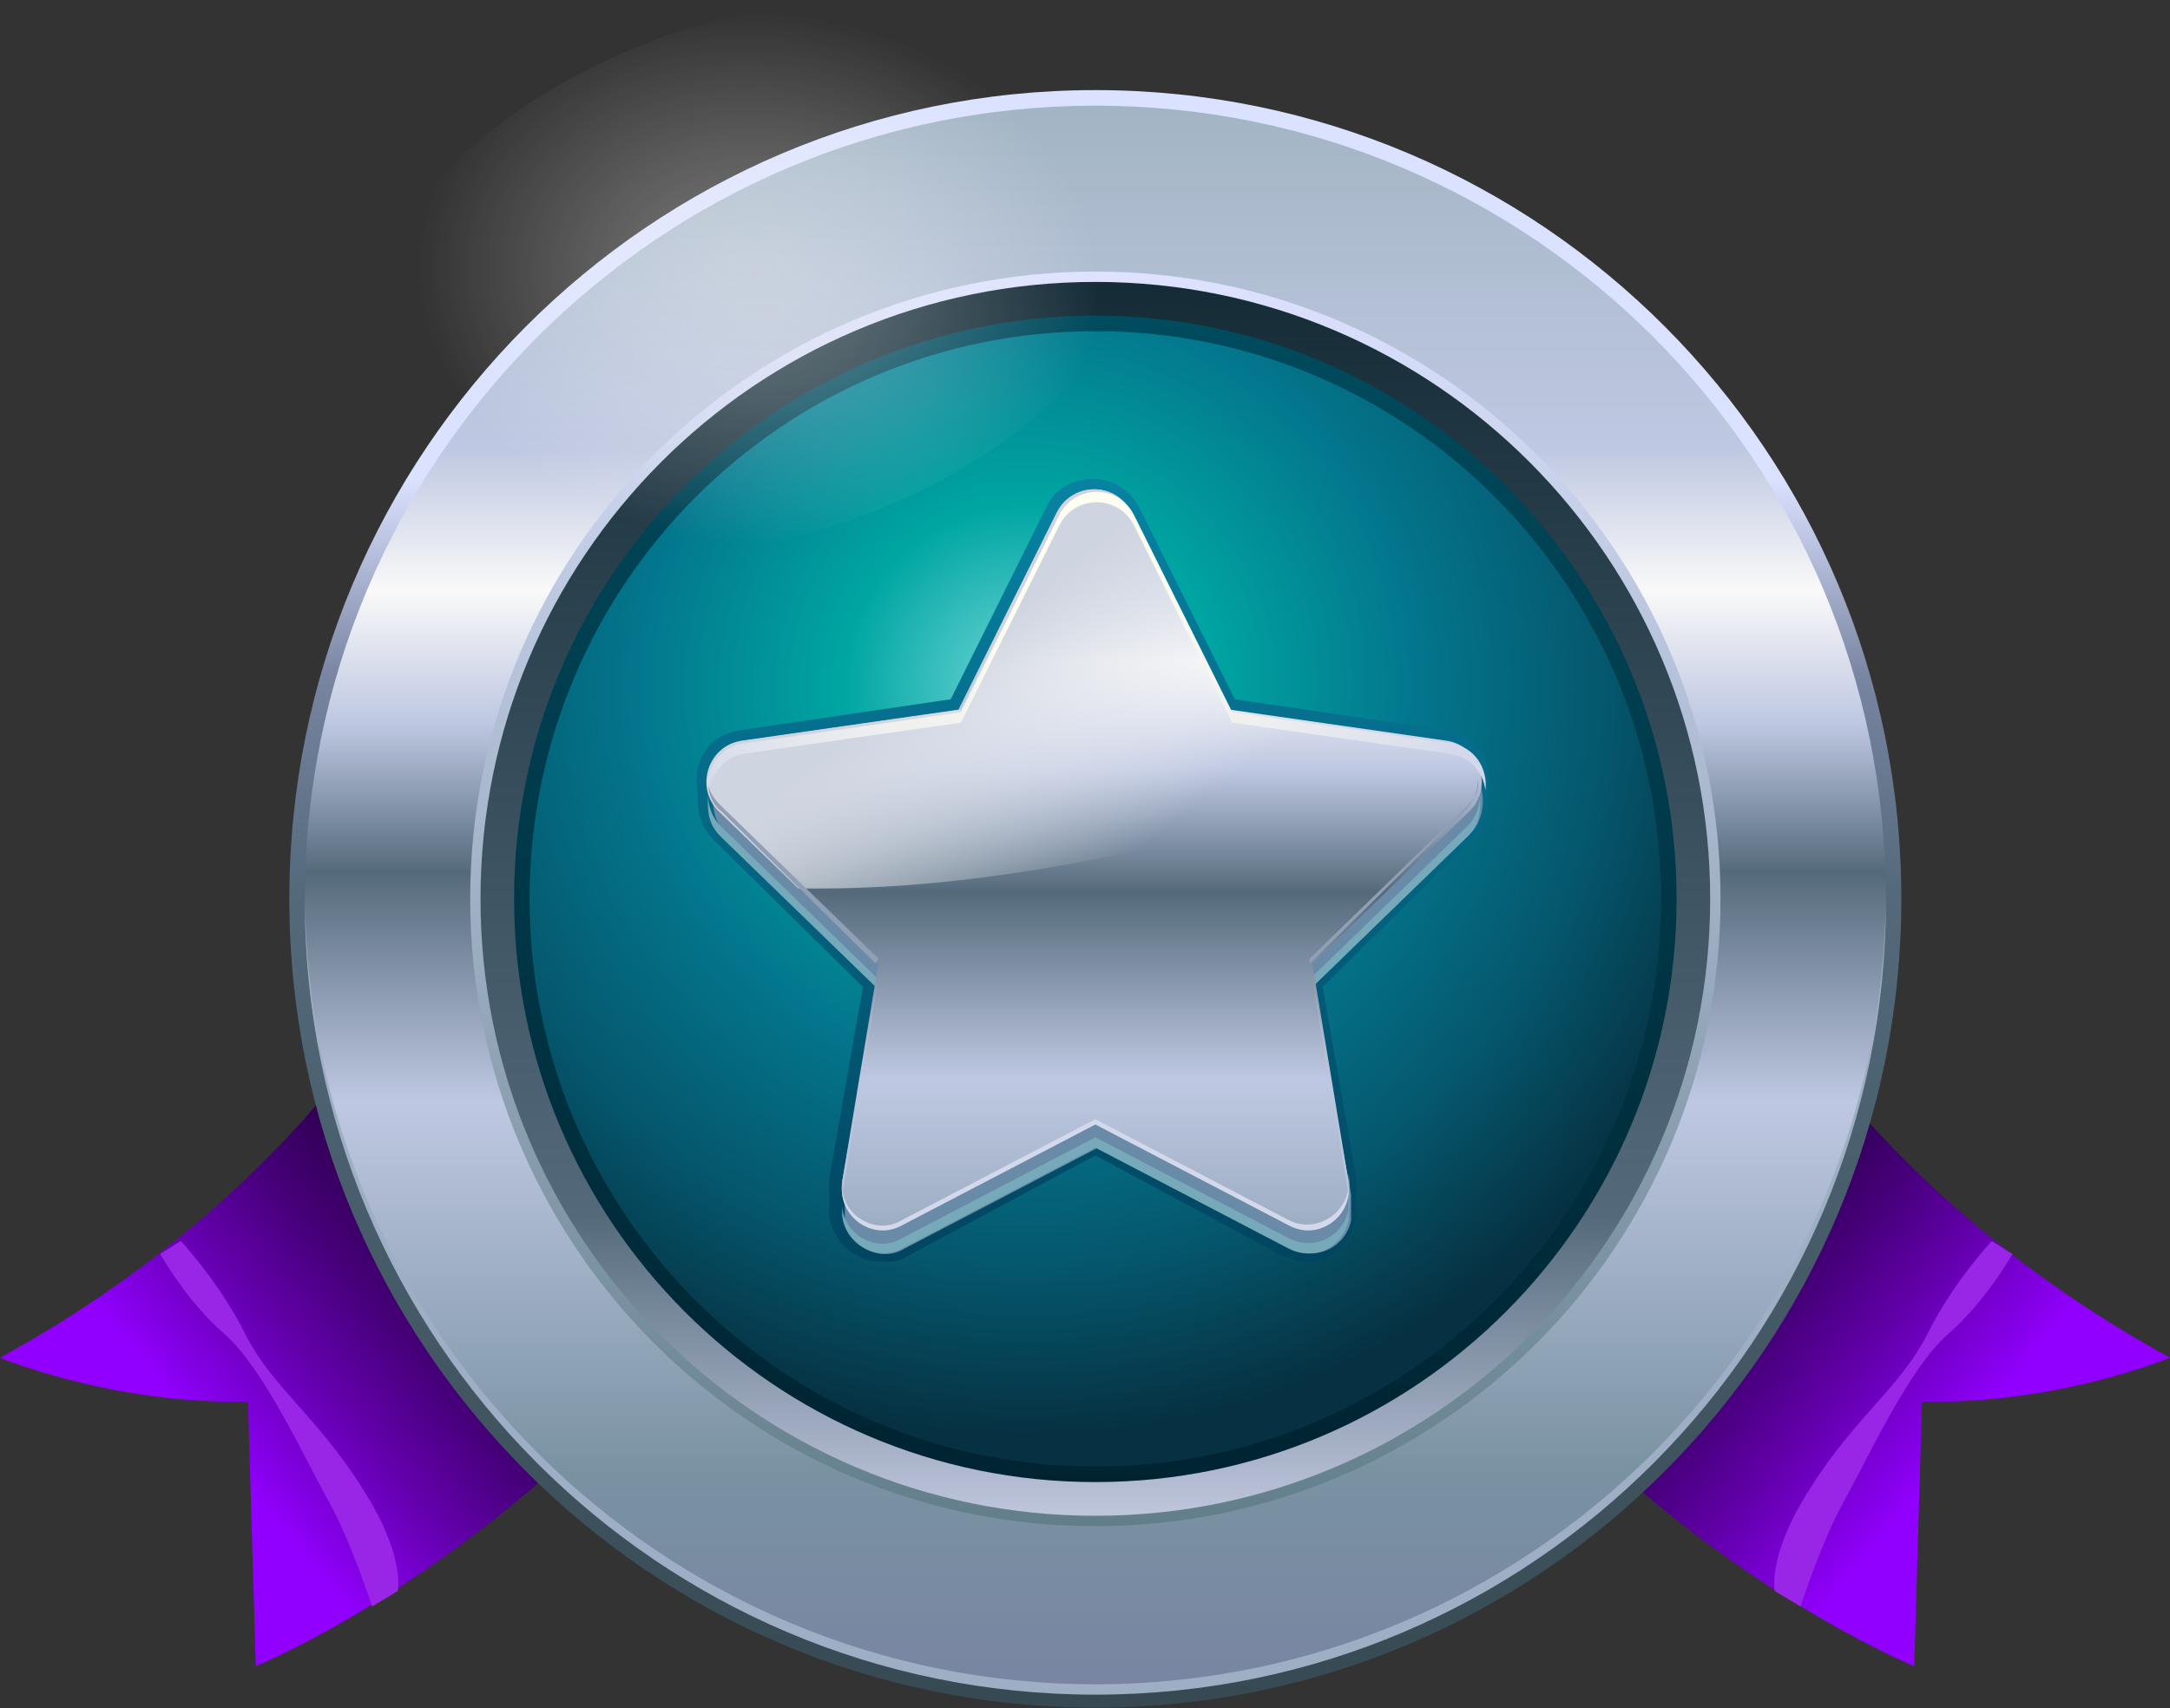 <svg width="428" height="337" viewBox="0 0 428 337" fill="none" xmlns="http://www.w3.org/2000/svg">
<rect x="0" y="0" width="428" height="337" fill="#333333" stroke="none"/>
<path d="M73.881 202.876C73.881 202.876 51.462 239.692 0 267.815C0 267.815 21.91 277.019 48.914 276.507L50.443 328.663C50.443 328.663 98.338 309.233 138.591 259.122L108.529 202.365L73.881 202.876Z" fill="url(#paint0_linear)"/>
<path d="M31.592 247.36C31.592 247.36 36.687 256.564 44.33 263.211C51.973 269.858 60.125 287.755 64.711 295.936C69.297 304.117 73.373 316.901 73.373 316.901L78.468 313.833C78.468 313.833 79.997 306.674 71.335 293.379C62.673 279.574 53.501 273.438 48.406 263.211C43.311 252.984 35.668 244.803 35.668 244.803L31.592 247.36Z" fill="#9925E6"/>
<path d="M354.119 202.876C354.119 202.876 376.538 239.692 428 267.815C428 267.815 406.091 277.019 379.086 276.507L377.557 328.663C377.557 328.663 329.662 309.233 289.409 259.122L319.471 202.365L354.119 202.876Z" fill="url(#paint1_linear)"/>
<path d="M396.918 247.359C396.918 247.359 391.823 256.563 384.18 263.211C376.537 269.858 368.385 287.754 363.799 295.936C359.213 304.117 355.137 316.9 355.137 316.9L350.042 313.832C350.042 313.832 348.513 306.674 357.175 293.379C365.837 279.573 375.009 273.437 380.104 263.211C385.199 252.984 392.842 244.803 392.842 244.803L396.918 247.359Z" fill="#9925E6"/>
<path d="M216.04 336.843C303.838 336.843 375.012 265.417 375.012 177.308C375.012 89.2 303.838 17.773 216.04 17.773C128.242 17.773 57.068 89.2 57.068 177.308C57.068 265.417 128.242 336.843 216.04 336.843Z" fill="url(#paint2_linear)"/>
<path d="M216.04 333.778C302.15 333.778 371.955 263.725 371.955 177.311C371.955 90.897 302.15 20.844 216.04 20.844C129.931 20.844 60.126 90.897 60.126 177.311C60.126 263.725 129.931 333.778 216.04 333.778Z" fill="url(#paint3_linear)"/>
<path d="M216.04 332.242C130.44 332.242 60.635 262.702 60.126 176.798C60.126 177.31 60.126 177.31 60.126 177.821C60.126 264.236 129.931 334.288 216.04 334.288C302.15 334.288 371.955 264.236 371.955 177.821C371.955 177.31 371.955 177.31 371.955 176.798C371.445 262.702 301.641 332.242 216.04 332.242Z" fill="#9EAEC4"/>
<path d="M216.04 301.051C284.14 301.051 339.345 245.65 339.345 177.309C339.345 108.968 284.14 53.567 216.04 53.567C147.941 53.567 92.735 108.968 92.735 177.309C92.735 245.65 147.941 301.051 216.04 301.051Z" fill="url(#paint4_linear)"/>
<path d="M216.039 299.005C283.013 299.005 337.306 244.519 337.306 177.308C337.306 110.097 283.013 55.612 216.039 55.612C149.066 55.612 94.772 110.097 94.772 177.308C94.772 244.519 149.066 299.005 216.039 299.005Z" fill="url(#paint5_linear)"/>
<path d="M216.041 292.358C279.357 292.358 330.684 240.849 330.684 177.309C330.684 113.769 279.357 62.26 216.041 62.26C152.725 62.26 101.398 113.769 101.398 177.309C101.398 240.849 152.725 292.358 216.041 292.358Z" fill="url(#paint6_linear)"/>
<path d="M216.039 289.292C277.666 289.292 327.625 239.157 327.625 177.311C327.625 115.466 277.666 65.33 216.039 65.33C154.412 65.33 104.453 115.466 104.453 177.311C104.453 239.157 154.412 289.292 216.039 289.292Z" fill="url(#paint7_radial)"/>
<path d="M76.941 48.455C93.755 18.286 140.122 -3.19 180.374 0.39C220.627 3.969 238.97 31.069 222.155 61.238C205.341 91.406 158.974 112.882 118.722 109.303C78.979 105.723 60.127 78.623 76.941 48.455Z" fill="url(#paint8_radial)" fill-opacity="0.4"/>
<path d="M173.751 248.895C168.655 248.895 164.07 244.804 163.56 239.691C163.56 239.18 163.56 234.578 163.56 233.555V233.044V232.533L170.184 194.694L140.632 165.548C138.593 163.503 137.574 160.946 137.574 157.367C137.574 156.856 137.574 156.344 137.574 155.833C137.065 153.276 137.574 150.209 139.103 148.163C140.632 145.607 143.179 144.584 145.727 144.073L187.508 137.937L206.36 100.098C207.889 96.519 211.455 94.474 215.532 94.474C219.608 94.474 222.665 96.519 224.703 100.098L243.556 137.937L285.337 144.073C288.394 144.584 290.432 146.118 291.96 148.163C293.489 150.209 293.999 153.276 293.489 155.833C293.489 156.344 293.489 156.856 293.489 157.878C293.489 161.458 292.47 164.014 290.432 165.548L260.879 194.694L267.503 232.533C267.503 233.044 267.503 234.066 267.503 235.089C267.503 236.623 267.503 239.691 267.503 240.714C266.484 245.316 262.408 248.895 257.822 248.895C256.294 248.895 254.765 248.384 253.237 247.872L216.041 227.931L178.846 247.872C177.317 248.895 175.789 248.895 173.751 248.895Z" fill="url(#paint9_linear)"/>
<path d="M223.176 105.721L242.538 144.582L285.338 148.672C289.414 149.184 292.471 153.786 292.471 157.876C292.471 159.922 291.962 162.478 289.924 164.523L258.843 194.692L266.486 235.598C266.486 236.621 266.486 239.689 266.486 240.712C265.467 245.825 259.862 248.893 254.766 246.336L216.552 226.394L178.338 246.336C173.243 249.404 166.619 245.313 166.619 239.689C166.619 239.178 166.619 234.576 166.619 234.064L174.262 194.692L143.181 164.523C141.142 162.478 140.633 159.922 140.633 157.876C140.633 153.786 143.69 149.184 147.766 148.672L190.566 144.582L209.928 105.721C211.457 99.585 220.119 99.585 223.176 105.721Z" fill="#6A8BA8"/>
<path d="M265.976 238.667C264.957 243.781 259.352 246.849 254.257 244.292L216.043 224.35L177.828 244.292C172.733 247.36 166.109 243.269 166.109 237.645C166.109 237.133 166.109 234.577 166.109 232.02C166.109 235.088 166.109 239.179 166.109 239.69C166.619 245.315 172.733 248.894 177.828 246.337L216.043 226.395L254.257 246.337C259.352 248.894 264.957 245.826 265.976 240.713C265.976 240.201 266.486 234.577 265.976 231.509C265.976 234.577 265.976 238.156 265.976 238.667Z" fill="#76AABB"/>
<path d="M173.241 193.161L142.16 162.992C140.122 160.947 139.613 158.39 139.613 156.345C139.613 154.811 139.613 156.345 139.613 158.39C139.613 160.947 140.122 162.992 142.16 165.037L172.732 194.695L173.241 193.161Z" fill="#76AABB"/>
<path d="M291.96 156.344C291.96 158.389 291.451 160.946 289.413 162.991L258.332 193.16L258.841 194.694L289.413 165.036C291.451 162.991 291.96 160.946 291.96 158.389C291.96 156.344 291.96 154.81 291.96 156.344Z" fill="#76AABB"/>
<path d="M223.176 101.121L242.538 139.982L285.338 146.118C291.962 147.141 294.51 155.322 289.924 159.924L258.843 190.092L265.976 233.044C266.996 239.691 260.372 244.805 254.257 241.737L216.043 221.795L177.829 241.737C171.714 244.805 165.09 239.691 166.11 233.044L173.243 190.092L142.162 159.924C137.576 155.322 140.124 147.141 146.748 146.118L189.548 139.982L208.91 101.121C211.457 94.985 220.119 94.985 223.176 101.121Z" fill="url(#paint10_linear)"/>
<path d="M157.447 175.264C165.09 175.264 186.999 175.775 222.666 168.105C247.123 162.992 262.409 150.72 261.39 146.629C260.371 142.539 242.537 139.982 242.537 139.982L223.175 101.121C220.118 94.985 211.456 94.985 208.399 101.121L189.037 139.982L146.237 146.118C139.613 147.141 137.066 155.322 141.651 159.924L157.447 175.264Z" fill="url(#paint11_linear)"/>
<path d="M173.241 189.07L142.16 158.901C140.632 157.367 139.613 155.833 139.613 153.788C139.613 155.833 140.122 158.39 142.16 159.924L172.732 190.092L173.241 189.07Z" fill="#919FB5"/>
<path d="M254.257 240.715L216.043 220.773L177.829 240.715C172.733 243.783 166.109 239.692 166.109 234.068C165.6 240.203 172.224 244.805 177.829 241.737L216.043 221.796L254.257 241.737C259.862 244.805 266.486 240.203 265.976 234.068C265.467 239.692 259.353 243.271 254.257 240.715Z" fill="#D3D9EB"/>
<path d="M289.412 158.901L258.331 189.07V190.092L288.903 159.924C290.941 157.879 291.45 155.833 291.45 153.788C291.96 155.833 290.941 157.367 289.412 158.901Z" fill="#919FB5"/>
<path d="M258.841 192.649L265.974 235.601C265.974 234.578 265.974 234.067 265.974 233.044L258.841 192.649Z" fill="#BAC4DD"/>
<path d="M146.747 148.675L189.547 142.539L208.909 103.678C211.966 97.542 220.628 97.542 223.685 103.678L243.047 142.539L285.847 148.675C289.923 149.186 292.471 152.254 292.98 155.834C293.49 151.743 290.942 147.141 285.847 146.63L243.047 140.494L223.685 101.633C220.628 95.497 211.966 95.497 208.909 101.633L189.547 140.494L146.747 146.63C142.161 147.141 139.104 151.743 139.613 155.834C140.633 152.254 143.18 149.186 146.747 148.675Z" fill="url(#paint12_radial)"/>
<path d="M173.242 192.649L166.109 233.044C166.109 234.067 166.109 234.578 166.109 235.601L173.242 192.649Z" fill="#BAC4DD"/>
<defs>
<linearGradient id="paint0_linear" x1="113.129" y1="228.77" x2="29.566" y2="297.833" gradientUnits="userSpaceOnUse">
<stop offset="0.099" stop-color="#1F0033"/>
<stop offset="0.174" stop-color="#24003B"/>
<stop offset="0.291" stop-color="#300052"/>
<stop offset="0.435" stop-color="#440076"/>
<stop offset="0.601" stop-color="#6100A9"/>
<stop offset="0.784" stop-color="#8500E9"/>
<stop offset="0.843" stop-color="#9100FF"/>
</linearGradient>
<linearGradient id="paint1_linear" x1="315.105" y1="228.77" x2="398.669" y2="297.833" gradientUnits="userSpaceOnUse">
<stop offset="0.099" stop-color="#1F0033"/>
<stop offset="0.174" stop-color="#24003B"/>
<stop offset="0.291" stop-color="#300052"/>
<stop offset="0.435" stop-color="#440076"/>
<stop offset="0.601" stop-color="#6100A9"/>
<stop offset="0.784" stop-color="#8500E9"/>
<stop offset="0.843" stop-color="#9100FF"/>
</linearGradient>
<linearGradient id="paint2_linear" x1="215.973" y1="16.328" x2="215.973" y2="340.061" gradientUnits="userSpaceOnUse">
<stop offset="0.241" stop-color="#DBE2FF"/>
<stop offset="0.361" stop-color="#7985A2"/>
<stop offset="0.492" stop-color="#546A7B"/>
<stop offset="1" stop-color="#364952"/>
</linearGradient>
<linearGradient id="paint3_linear" x1="215.974" y1="8.271" x2="215.974" y2="341.206" gradientUnits="userSpaceOnUse">
<stop stop-color="#9DB1BE"/>
<stop offset="0.241" stop-color="#BFC8E2"/>
<stop offset="0.325" stop-color="#F9F9F9"/>
<stop offset="0.403" stop-color="#BFC8E2"/>
<stop offset="0.457" stop-color="#7F90A5"/>
<stop offset="0.492" stop-color="#546A7B"/>
<stop offset="0.628" stop-color="#BFC8E2"/>
<stop offset="0.848" stop-color="#7992A2"/>
<stop offset="1" stop-color="#7982A2"/>
</linearGradient>
<linearGradient id="paint4_linear" x1="215.973" y1="52.443" x2="215.973" y2="302.745" gradientUnits="userSpaceOnUse">
<stop stop-color="#DEE3FF"/>
<stop offset="0.908" stop-color="#6D8795"/>
<stop offset="1" stop-color="#617D8A"/>
</linearGradient>
<linearGradient id="paint5_linear" x1="215.973" y1="56.007" x2="215.973" y2="299.799" gradientUnits="userSpaceOnUse">
<stop stop-color="#152C37"/>
<stop offset="0.754" stop-color="#546A7B"/>
<stop offset="0.823" stop-color="#738598"/>
<stop offset="1" stop-color="#C0C7DE"/>
</linearGradient>
<linearGradient id="paint6_linear" x1="215.743" y1="61.741" x2="216.209" y2="293.77" gradientUnits="userSpaceOnUse">
<stop stop-color="#004B5E"/>
<stop offset="1" stop-color="#002330"/>
</linearGradient>
<radialGradient id="paint7_radial" cx="0" cy="0" r="1" gradientUnits="userSpaceOnUse" gradientTransform="translate(202.38 135.367) scale(147.165 147.686)">
<stop stop-color="#70D6D8"/>
<stop offset="0.241" stop-color="#00A6A2"/>
<stop offset="0.513" stop-color="#03778E"/>
<stop offset="0.775" stop-color="#05576D"/>
<stop offset="1" stop-color="#063142"/>
</radialGradient>
<radialGradient id="paint8_radial" cx="0" cy="0" r="1" gradientUnits="userSpaceOnUse" gradientTransform="translate(149.617 54.976) rotate(-174.888) scale(72.87 57.088)">
<stop stop-color="#EDEDED"/>
<stop offset="0.129" stop-color="#F3F3F3" stop-opacity="0.86"/>
<stop offset="0.456" stop-color="#FCFCFC" stop-opacity="0.506"/>
<stop offset="0.923" stop-color="white" stop-opacity="0"/>
</radialGradient>
<linearGradient id="paint9_linear" x1="215.974" y1="90.696" x2="215.974" y2="258.876" gradientUnits="userSpaceOnUse">
<stop stop-color="#0884A3"/>
<stop offset="1" stop-color="#00415C"/>
</linearGradient>
<linearGradient id="paint10_linear" x1="215.976" y1="41.924" x2="215.976" y2="314.255" gradientUnits="userSpaceOnUse">
<stop stop-color="#9DB1BE"/>
<stop offset="0.241" stop-color="#BFC8E2"/>
<stop offset="0.325" stop-color="#F9F9F9"/>
<stop offset="0.403" stop-color="#BFC8E2"/>
<stop offset="0.457" stop-color="#7F90A5"/>
<stop offset="0.492" stop-color="#546A7B"/>
<stop offset="0.628" stop-color="#BFC8E2"/>
<stop offset="0.848" stop-color="#7992A2"/>
<stop offset="1" stop-color="#7982A2"/>
</linearGradient>
<linearGradient id="paint11_linear" x1="217.059" y1="173.73" x2="184.845" y2="132.316" gradientUnits="userSpaceOnUse">
<stop stop-color="white" stop-opacity="0"/>
<stop offset="1" stop-color="#CFD5E0"/>
</linearGradient>
<radialGradient id="paint12_radial" cx="0" cy="0" r="1" gradientUnits="userSpaceOnUse" gradientTransform="translate(210.454 100.857) scale(91.237 91.56)">
<stop stop-color="#FFFEF2"/>
<stop offset="0.299" stop-color="#FBFBF1"/>
<stop offset="0.604" stop-color="#EFF0EF"/>
<stop offset="0.911" stop-color="#DADFEC"/>
<stop offset="1" stop-color="#D3D9EB"/>
</radialGradient>
</defs>
</svg>
